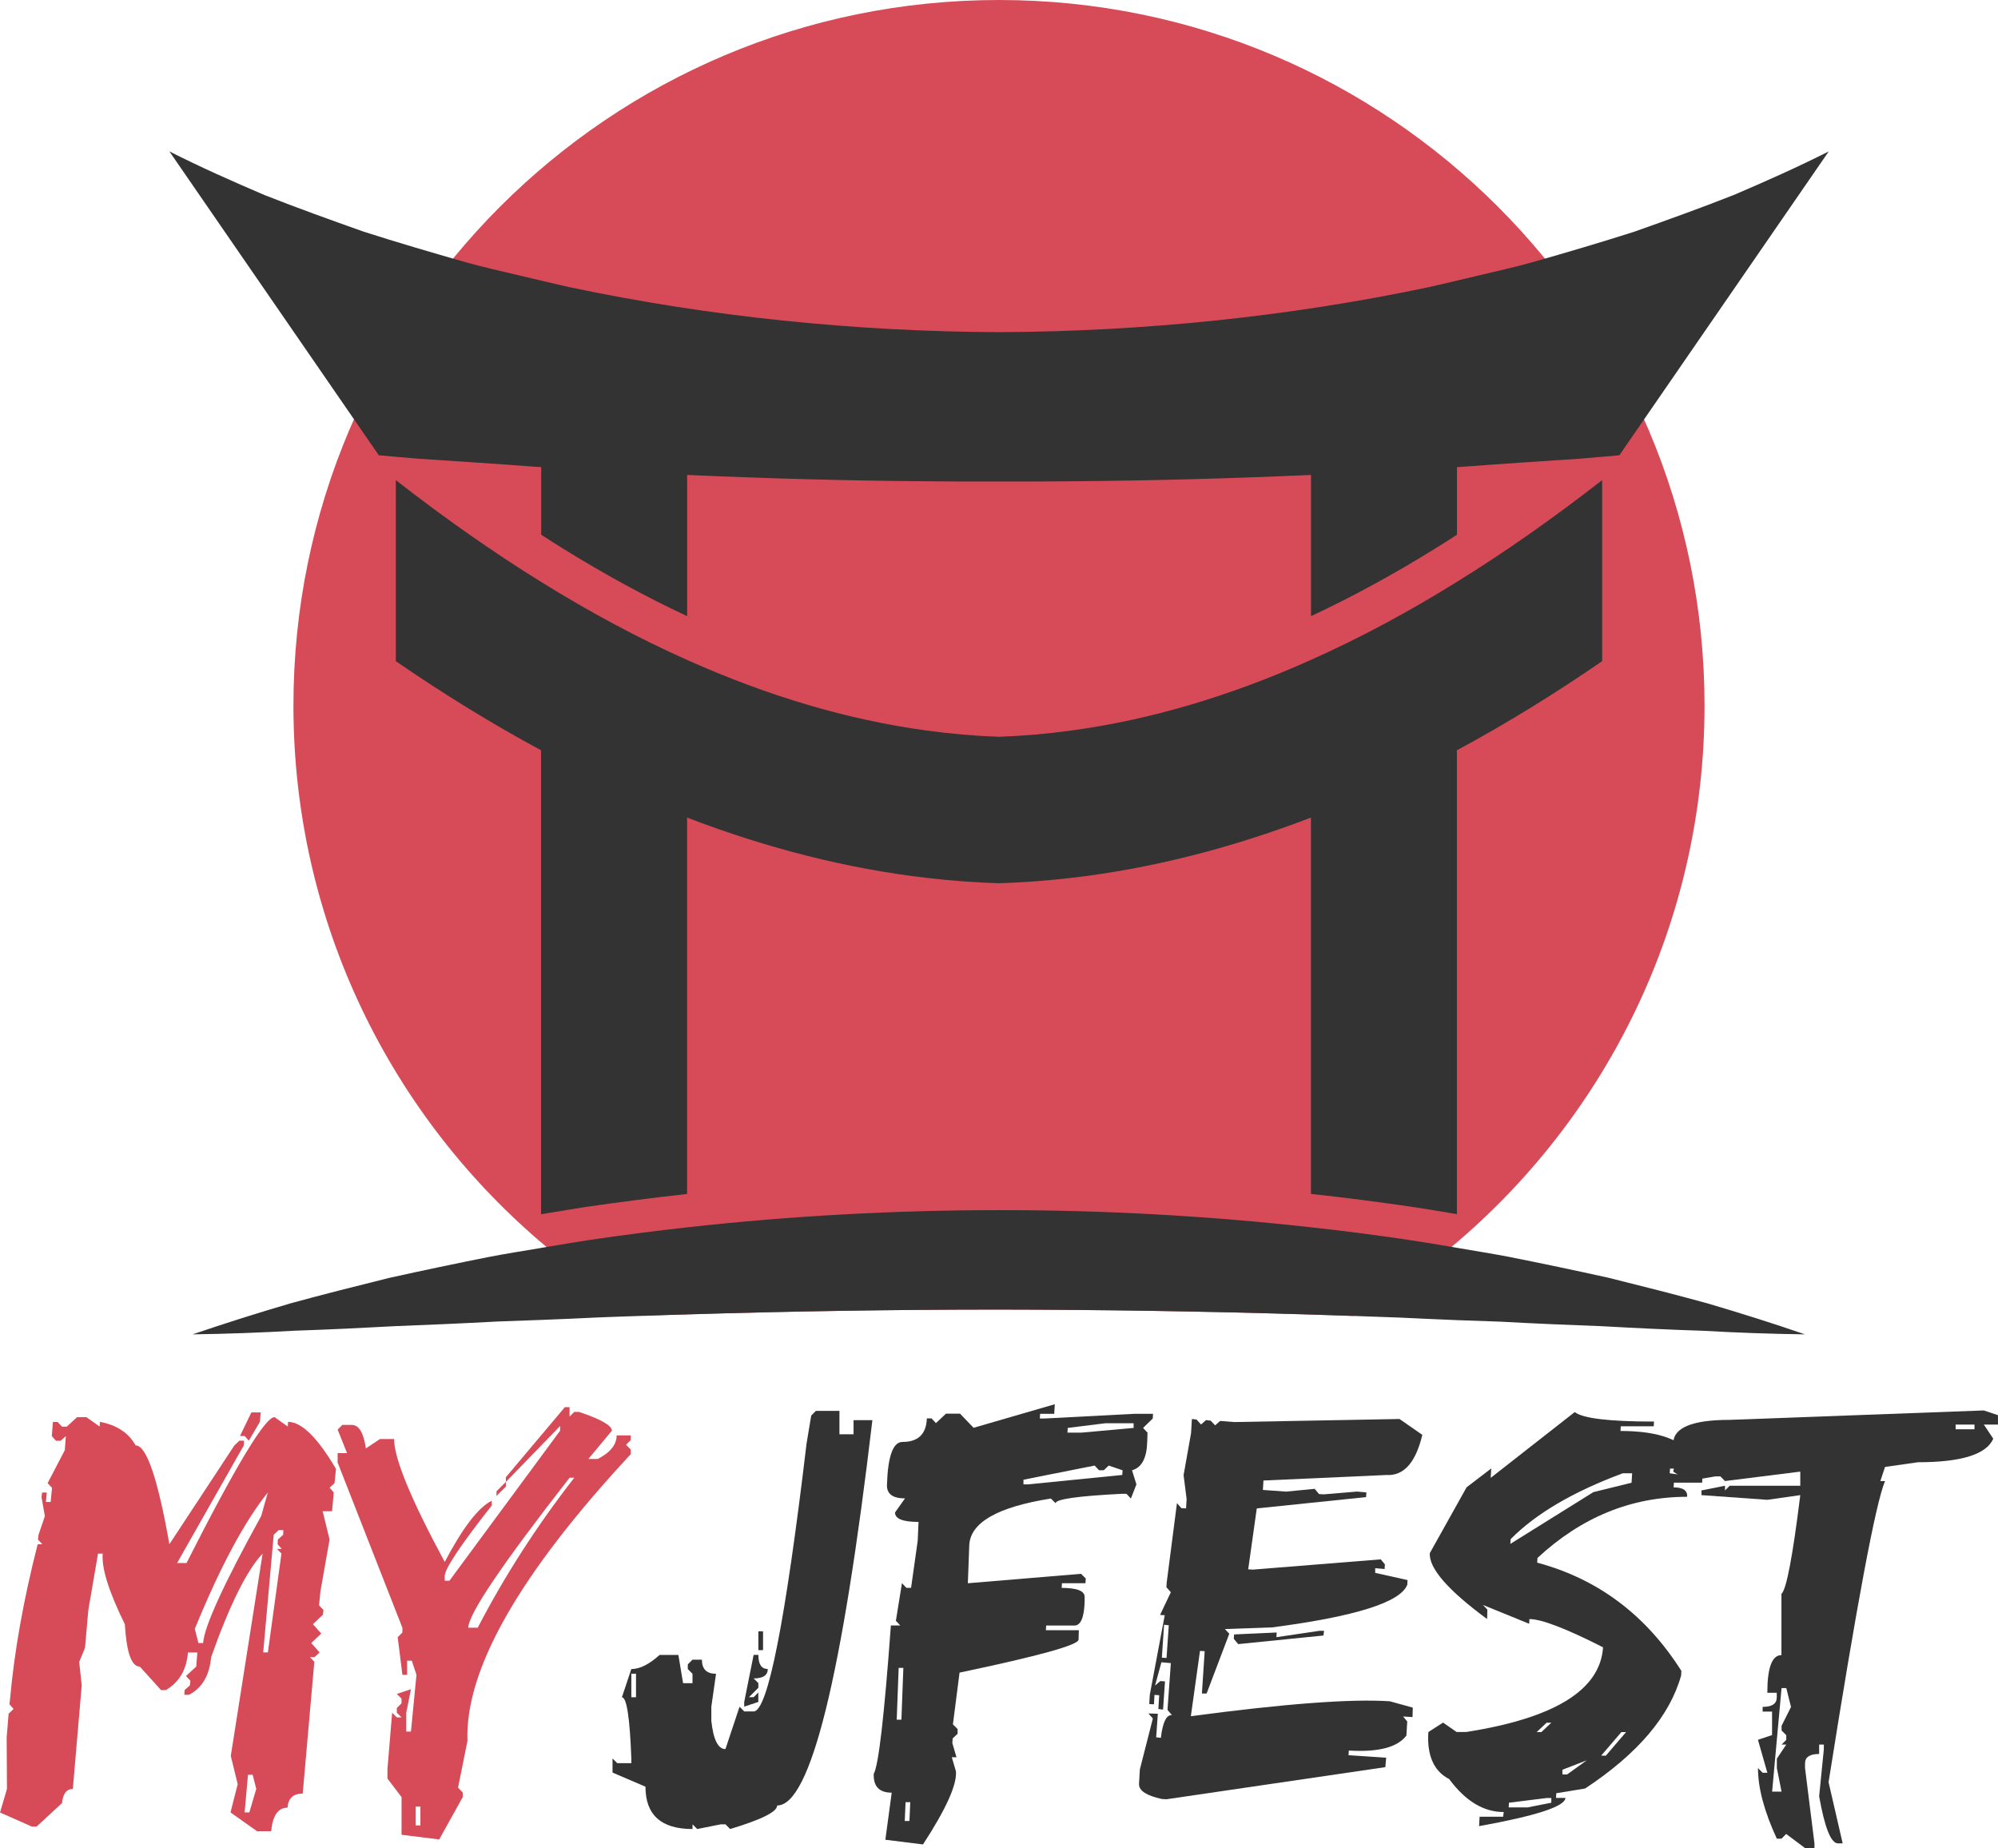 <?xml version="1.0" encoding="UTF-8"?>
<svg id="Layer_1" data-name="Layer 1" xmlns="http://www.w3.org/2000/svg" viewBox="0 0 574.88 531.68">
  <defs>
    <style>
      .cls-1 {
        fill: #d64b57;
      }

      .cls-1, .cls-2 {
        stroke-width: 0px;
      }

      .cls-2 {
        fill: #333;
      }
    </style>
  </defs>
  <g>
    <path class="cls-1" d="m490.44,203c0,62.56-28.29,118.5-72.78,155.71-8.82,7.41-18.29,14.07-28.29,19.87-4.07-.13-8.11-.27-12.18-.4-29.97-.92-59.89-1.39-89.81-1.43-29.88,0-59.76.48-89.69,1.39-4.09.11-8.15.25-12.24.4-9.97-5.78-19.42-12.41-28.2-19.8-44.5-37.21-72.82-93.17-72.82-155.75C84.43,90.88,175.31,0,287.44,0s203,90.88,203,203Z"/>
    <g>
      <path class="cls-2" d="m498.73,56.14c-9.37,3.7-18.92,7.12-28.5,10.52-9.68,3.09-19.47,5.98-29.32,8.78-4.93,1.39-9.93,2.48-14.91,3.68-5,1.16-10,2.41-15.03,3.51-40.28,8.5-81.9,12.73-123.52,12.93-41.62-.19-83.24-4.43-123.52-12.93-5.02-1.11-10.02-2.35-15.03-3.51-4.98-1.2-9.98-2.29-14.91-3.68-9.85-2.81-19.65-5.69-29.32-8.78-9.58-3.4-19.13-6.82-28.5-10.52-9.3-3.97-18.5-8.06-27.43-12.58l60.25,87.42c3.82.32,7.62.69,11.44.99,11.25.74,22.43,1.47,33.58,2.31.57.04,1.13.07,1.7.1v19.45c2.02,1.32,4.05,2.6,6.05,3.84,12.07,7.5,24.15,14.09,35.95,19.59v-40.62c22.95,1.01,45.86,1.65,68.75,1.82,7.01.08,13.99.08,21,.06,7.01.02,13.99.02,21-.06,22.89-.18,45.8-.81,68.75-1.82v40.62c11.8-5.5,23.88-12.09,35.95-19.59,2-1.24,4.03-2.52,6.05-3.84v-19.45c.57-.04,1.13-.07,1.7-.1,11.15-.84,22.34-1.57,33.58-2.31,3.82-.31,7.62-.67,11.44-.99l60.25-87.42c-8.94,4.52-18.14,8.61-27.43,12.58Z"/>
      <path class="cls-2" d="m460.98,138.13v52.08c-13.99,9.62-27.93,18.18-41.79,25.64v133.45l-2.48-.42c-3.47-.59-6.93-1.16-10.41-1.68-9.62-1.41-19.07-2.63-28.06-3.61-.34-.04-.71-.08-1.05-.11v-108.27c-23.16,8.88-46.13,14.68-68.75,17.32-7.04.82-14.03,1.36-21,1.57-6.97-.21-13.96-.74-21-1.57-22.62-2.63-45.59-8.44-68.75-17.32v108.29c-.34.04-.71.08-1.05.11-9.22,1.03-18.69,2.25-28.18,3.63-3.61.55-7.2,1.16-10.81,1.76l-1.97.32v-133.47c-13.86-7.46-27.8-16.02-41.79-25.64v-52.08c14.09,10.98,28.03,20.75,41.79,29.27,14.17,8.8,28.16,16.29,42,22.45,23.33,10.44,46.24,17.22,68.75,20.29,7.04.97,14.03,1.58,21,1.83,6.97-.25,13.96-.86,21-1.83,22.51-3.07,45.42-9.85,68.75-20.29,13.84-6.17,27.84-13.65,42-22.45,13.77-8.51,27.7-18.29,41.79-29.27Z"/>
    </g>
    <path class="cls-2" d="m519.35,383.88c-9.85-.13-19.63-.48-29.36-1.03-9.76-.31-19.47-.78-29.17-1.32-9.7-.36-19.38-.76-29.04-1.3-4.2-.13-8.38-.29-12.58-.44-5.46-.23-10.92-.46-16.36-.73-4.49-.17-8.97-.32-13.46-.48-4.07-.13-8.11-.27-12.18-.4-29.97-.92-59.89-1.39-89.81-1.43-29.88,0-59.76.48-89.69,1.39-4.09.11-8.15.25-12.24.4-4.49.13-8.99.31-13.5.48-5.4.27-10.84.5-16.27.71-4.24.17-8.46.32-12.7.46-9.64.53-19.32.94-29.04,1.32-9.68.53-19.4.99-29.15,1.32-9.74.55-19.51.92-29.38,1.05,9.3-3.17,18.67-6.13,28.1-8.9,9.45-2.6,18.98-4.98,28.5-7.35,9.58-2.12,19.19-4.14,28.81-6.05,4.83-.92,9.66-1.7,14.51-2.5l.34-.06c.52-.1,1.05-.17,1.57-.27,4.2-.71,8.4-1.43,12.62-2.06,9.24-1.36,18.52-2.56,27.82-3.59,29.76-3.32,59.74-4.94,89.69-4.96,30.01-.02,60.01,1.62,89.81,4.94,9.26,1.01,18.5,2.21,27.72,3.57,4.26.63,8.5,1.36,12.75,2.06.52.1,1.01.19,1.53.27.08.02.17.02.25.04,4.85.84,9.68,1.6,14.51,2.52,9.62,1.91,19.24,3.93,28.81,6.05,9.53,2.37,19.05,4.77,28.5,7.37,9.43,2.77,18.81,5.73,28.08,8.92Z"/>
  </g>
  <g>
    <path class="cls-1" d="m22.14,407.69h2.71l3.82,2.71.08-1.35c4.83.9,8.25,3.16,10.27,6.77,3.13,0,6.37,9.48,9.72,28.43l18.71-28.43,1.43-1.35h1.35l-.08,1.35-19.19,33.84h2.71c14.18-27.98,22.62-41.97,25.32-41.97l3.82,2.71.08-1.35c3.88,0,8.47,4.51,13.78,13.54l-.4,4.06-1.43,1.35,1.19,1.35-.48,5.42h-2.71l1.99,8.12-2.63,14.89-.4,4.06,1.27,1.35-.16,1.35-2.87,2.71,2.39,2.71-2.87,2.71,2.39,2.71-1.43,1.35h-1.35l1.27,1.35-3.34,37.91c-2.71,0-4.17,1.35-4.38,4.06-2.71,0-4.27,2.26-4.7,6.77h-4.06l-7.64-5.41,2.07-8.12-1.99-8.12,9.16-58.21c-4.51,4.73-9.45,14.65-14.81,29.78-.48,5.26-2.6,8.87-6.37,10.83h-1.35l.08-1.35,1.51-1.35.16-1.35-1.27-1.35,2.95-2.71.32-4.06h-2.71c-.37,4.94-2.5,8.55-6.37,10.83h-1.35l-6.13-6.77c-2.39,0-3.82-4.06-4.3-12.18-4.62-9.4-6.74-16.17-6.37-20.31h-1.35l-2.79,16.25-.95,10.83-1.67,4.06.72,6.77-2.55,29.78c-1.81,0-2.84,1.35-3.11,4.06l-7.33,6.77h-1.35l-9.16-4.06,1.99-6.77-.08-14.89.56-6.77,1.43-1.35-1.19-1.35.16-1.35c1.22-13.8,3.87-28.7,7.96-44.68h1.35l-1.27-1.35.16-1.35,1.83-5.41-.96-5.42.16-1.35h1.35l-.24,2.71h1.35l.4-4.06-1.27-1.35,4.94-9.48.32-4.06-1.51,1.35h-1.35l-1.19-1.35.32-4.06h1.35l1.27,1.35h1.35l2.95-2.71Zm33.92,60.92l1.03,4.06h1.35c.37-4.83,5.94-17.01,16.72-36.55l1.91-6.77c-6.74,8.39-13.75,21.48-21.02,39.26Zm16.25-62.27h2.71l-.24,2.71-3.19,5.42-1.19-1.35h-1.35l3.27-6.77Zm-.96,104.24l-.96,10.83h1.35l1.99-6.77-1.03-4.06h-1.35Zm8.84-70.4l-1.43,1.35-3.03,33.85h1.35l3.9-28.43-1.27-1.35h1.35l-1.19-1.35.08-1.35,1.51-1.35.08-1.35h-1.35Z"/>
    <path class="cls-1" d="m162.53,404.82h1.35v2.71l1.35-1.35h1.35c6.32,2.12,9.48,3.93,9.48,5.42l-6.77,8.12h2.71c3.61-1.86,5.42-4.11,5.42-6.77h4.06v1.35l-1.35,1.35,1.35,1.35v1.35c-32.07,34.51-47.73,62.01-46.98,82.5l-2.71,13.46,1.35,1.35v1.35l-6.77,12.18-10.83-1.35v-10.83l-4.06-5.34v-2.71l1.35-16.24,1.35,1.35h1.35l-1.35-1.35v-1.35l1.35-1.35v-1.35l-1.35-1.35,4.06-1.35-1.35,6.77v5.42h1.35l1.59-16.33-1.35-4.06h-1.35v4.06h-1.35l-1.35-10.83,1.35-1.35v-1.35l-18.63-47.54v-2.71h2.71l-2.71-6.77,1.35-1.35h2.71c2.07,0,3.42,2.26,4.06,6.77l4.06-2.71h4.06c0,5.58,4.86,17.36,14.57,35.36,5.2-9.88,9.72-15.74,13.54-17.6v1.35c-9.03,11.47-13.54,18.24-13.54,20.31v1.35h1.35l31.85-43.16v-1.35l-15.61,16.09v-1.35l16.96-20.15Zm-42.92,114.91v5.42h1.35v-5.42h-1.35Zm44.28-94.61c-19.43,24.9-29.15,39.29-29.15,43.16h2.71c7.8-15.02,17.07-29.41,27.79-43.16h-1.35Zm-18.32,1.19v1.35l-2.71,2.71v-1.35l2.71-2.71Z"/>
    <path class="cls-2" d="m241.53,405.86v6.77h4.06v-4.06h5.42c-8.71,73.9-17.84,110.85-27.39,110.85,0,1.8-4.51,4.06-13.54,6.77l-1.35-1.35h-1.35l-6.77,1.35-1.35-1.35v1.35c-9.03,0-13.54-4.06-13.54-12.18l-9.48-4.06v-4.06l1.35,1.35h4.06v-1.35c-.43-11.73-1.33-17.6-2.71-17.6l2.71-8.12c2.44,0,5.15-1.35,8.12-4.06h5.42l1.35,8.12h2.71v-2.71l-1.35-1.35v-1.35l1.35-1.35h2.71c0,2.71,1.35,4.06,4.06,4.06l-1.35,9.48v4.06c.58,5.42,1.94,8.12,4.06,8.12l4.06-12.18,1.35,1.35h2.71c4.03,0,9.11-25.67,15.21-77l1.35-8.12,1.35-1.35h6.77Zm-59.88,75.65v6.77h1.35v-6.77h-1.35Zm35.2-5.42h1.35c0,2.71.9,4.06,2.71,4.06,0,1.81-1.35,2.71-4.06,2.71l1.35,1.35v1.35l-2.71,2.71h1.35l1.35-1.35v2.71l-4.06,1.35v-1.35l2.71-13.54Zm1.35-6.77h1.35v5.41h-1.35v-5.41Z"/>
    <path class="cls-2" d="m303.49,404.03l-.16,2.71h-4.06l-.08,1.35h1.35l25.8-1.35h5.42l-.08,1.35-2.79,2.71,1.28,1.35-.08,2.71c-.16,4.67-1.62,7.38-4.38,8.12l1.27,4.06-1.59,4.06-1.28-1.35h-1.35c-12.64.64-18.98,1.54-19.04,2.71l-1.35-1.35c-15.45,2.44-23.28,6.96-23.49,13.54l-.4,10.83,32.57-2.71,1.35,1.35-.08,1.35h-6.77l-.08,1.35c4.51,0,6.71.9,6.61,2.71v1.35c-.16,4.51-1.14,6.77-2.95,6.77h-8.12l-.08,1.35h9.48l-.08,2.71c-.06,1.54-11.47,4.7-34.24,9.48l-1.91,14.89,1.35,1.35v1.35l-1.43,1.35-.08,1.35,1.19,4.06h-1.35l1.19,4.06c.32,3.82-2.84,10.83-9.48,21.02l-10.83-1.35,1.83-13.54c-3.45,0-5.18-1.67-5.18-5.02v-.4c1.38-2.28,3.03-16.51,4.94-42.68h2.71l-1.27-1.35,1.75-10.83,1.27,1.35h1.35l1.91-13.54.24-5.42c-4.51,0-6.77-.9-6.77-2.71l2.87-4.06c-3.61,0-5.34-1.35-5.18-4.06.27-8.12,1.75-12.18,4.46-12.18,4.51,0,6.85-2.26,7.01-6.77h1.35l1.27,1.35,2.87-2.71h4.06l3.9,4.06,23.33-6.77Zm-44.92,75.81l-.56,14.89h1.35l.56-14.89h-1.35Zm1.99,38.62l-.24,5.42h1.35l.24-5.42h-1.35Zm33.92-92.77v1.35h1.35l27.08-2.71.08-1.35-3.98-1.35-1.43,1.35h-1.35l-1.28-1.35-20.47,4.06Zm12.74-14.89l-.08,1.35h4.06l14.97-1.35v-1.35h-8.13l-10.83,1.35Z"/>
    <path class="cls-2" d="m402.71,408.25l6.53,4.54c-1.91,8.02-5.36,11.86-10.35,11.55l-35.36,1.59-.16,2.71,6.69.48,8.2-.8,1.27,1.51,1.35.08,9.55-.8,2.71.24-.08,1.35-31.45,3.26-2.47,17.52,1.35.08,36.79-2.95,1.19,1.43-.08,1.35-2.71-.24v1.35l9.31,2.07-.08,1.35c-1.96,5.04-14.92,9.13-38.86,12.26l-13.62.48,1.27,1.35-6.53,17.2h-1.35l.8-12.18-1.35-.08-2.63,18.79c27.02-3.61,46.11-5.04,57.25-4.3l6.61,1.83-.08,2.71-2.71-.16,1.19,1.43-.24,4.06c-2.6,3.4-8.13,4.83-16.57,4.3l-.08,1.35,10.83.72-.24,2.71-62.99,9.24-1.35-.08c-4.35-.96-6.53-2.36-6.53-4.22v-.24l.24-4.06,3.74-14.65-1.28-1.43,2.71.08-.48,6.77,1.35.16c.53-4.51,1.6-6.69,3.19-6.53l-1.28-1.51.96-13.46-2.71-.24-1.83,6.69,1.51-1.28,1.35.08-.56,8.12-1.35-.16.24-3.98-1.35-.08-.16,2.71-1.35-.08.16-2.71,4.3-22.85-1.35-.08,3.1-6.53-1.27-1.43.08-1.35,2.95-22.85,1.27,1.43,1.35.08.16-2.71-.87-6.85,2.15-12.1.24-4.06,1.35.16,1.28,1.43,1.43-1.27,1.35.16,1.28,1.35,1.43-1.27,4.06.32,47.54-.88Zm-67.77,59.17l-.64,9.48,1.35.08.64-9.4-1.35-.16Zm44.67,1.75h1.35l-.16,1.35-24.53,2.47-1.27-1.51.08-1.27,12.26-.56-.08,1.35,12.34-1.83Z"/>
    <path class="cls-2" d="m453.12,406.26c2.39,1.81,9.98,2.71,22.78,2.71l-.08,1.35h-9.48l-.08,1.35c11.31,0,18.37,2.71,21.18,8.12l-.16,2.71h-6.77l-.08,1.35,9.4,1.35-.08,1.35h-8.12l-.08,1.35c2.71,0,4.01.9,3.9,2.71-16.09,0-30.45,5.87-43.08,17.6l-.08,1.35c17.47,4.67,31.3,15.05,41.49,31.14l-.08,1.35c-3.29,11.68-12.5,22.51-27.63,32.49l-8.28,1.35-.08,1.35h2.71c-.11,2.44-8.39,5.15-24.85,8.12l.16-2.71h6.77l.16-1.35c-5.79,0-11.02-3.16-15.69-9.48-4.04-2.07-6.06-6.02-6.06-11.87,0-.53.03-1.09.08-1.67l4.22-2.71,3.9,2.71h2.71c25.49-3.98,38.62-12.1,39.42-24.37-10.67-5.42-17.73-8.12-21.18-8.12l-.08,1.35-13.3-5.42,1.28,1.35-.08,2.71c-11.26-8.28-16.75-14.6-16.49-18.95l10.59-18.95,7.09-5.42-.16,2.71,24.21-18.95Zm-18.95,112.36l-.08,1.35h5.42l6.85-1.35v-1.35h-1.35l-10.83,1.35Zm.48-75.81l-.08,1.35,23.89-14.89,10.99-2.71.16-2.71h-2.71c-14.28,5.31-25.03,11.63-32.25,18.95Zm7.49,55.5h1.35l2.87-2.71h-1.35l-2.87,2.71Zm7.41,10.83v1.35h1.35l5.65-4.06-7.01,2.71Zm16.96-10.83l-5.81,6.77h1.35l5.81-6.77h-1.35Z"/>
    <path class="cls-2" d="m570.81,405.78l4.06,1.35v2.71h-4.06l2.71,4.06c-1.96,4.51-9.19,6.77-21.66,6.77l-9.48,1.35-1.35,4.06h1.35c-2.71,6.42-8.12,35.31-16.25,86.64l4.06,17.6h-1.35c-2.02,0-3.82-4.51-5.42-13.54l1.35-13.54v-1.35h-1.35v2.71c-2.71,0-4.06.9-4.06,2.71v1.35l2.71,21.66v1.35h-2.71l-5.42-4.06-1.35,1.35h-1.35c-3.61-7.8-5.42-14.57-5.42-20.31l1.35,1.35h1.35l-2.71-9.48,4.06-1.35v-6.77h-2.71v-1.35c2.71,0,4.06-.9,4.06-2.71v-1.35h-2.71c0-7.22,1.35-10.83,4.06-10.83v-17.6c1.43-1.27,3.24-10.75,5.42-28.43l-9.48,1.35-18.95-1.35v-1.35l6.77-1.35v1.35l1.35-1.35h20.31v-4.06l-21.66,2.71-1.35-1.35h-1.35l-8.13,1.35-4.06-2.71,1.35-6.77-1.35-1.35c0-4.51,5.42-6.77,16.25-6.77l73.1-2.71Zm-58.21,79.87l-2.71,29.78h2.71l-1.35-6.77v-2.71l2.71-4.06h-1.35l1.35-1.35v-1.35l-1.35-1.35v-1.35l2.71-5.42-1.35-5.42h-1.35Zm50.09-75.81v1.35h5.42v-1.35h-5.42Z"/>
  </g>
</svg>